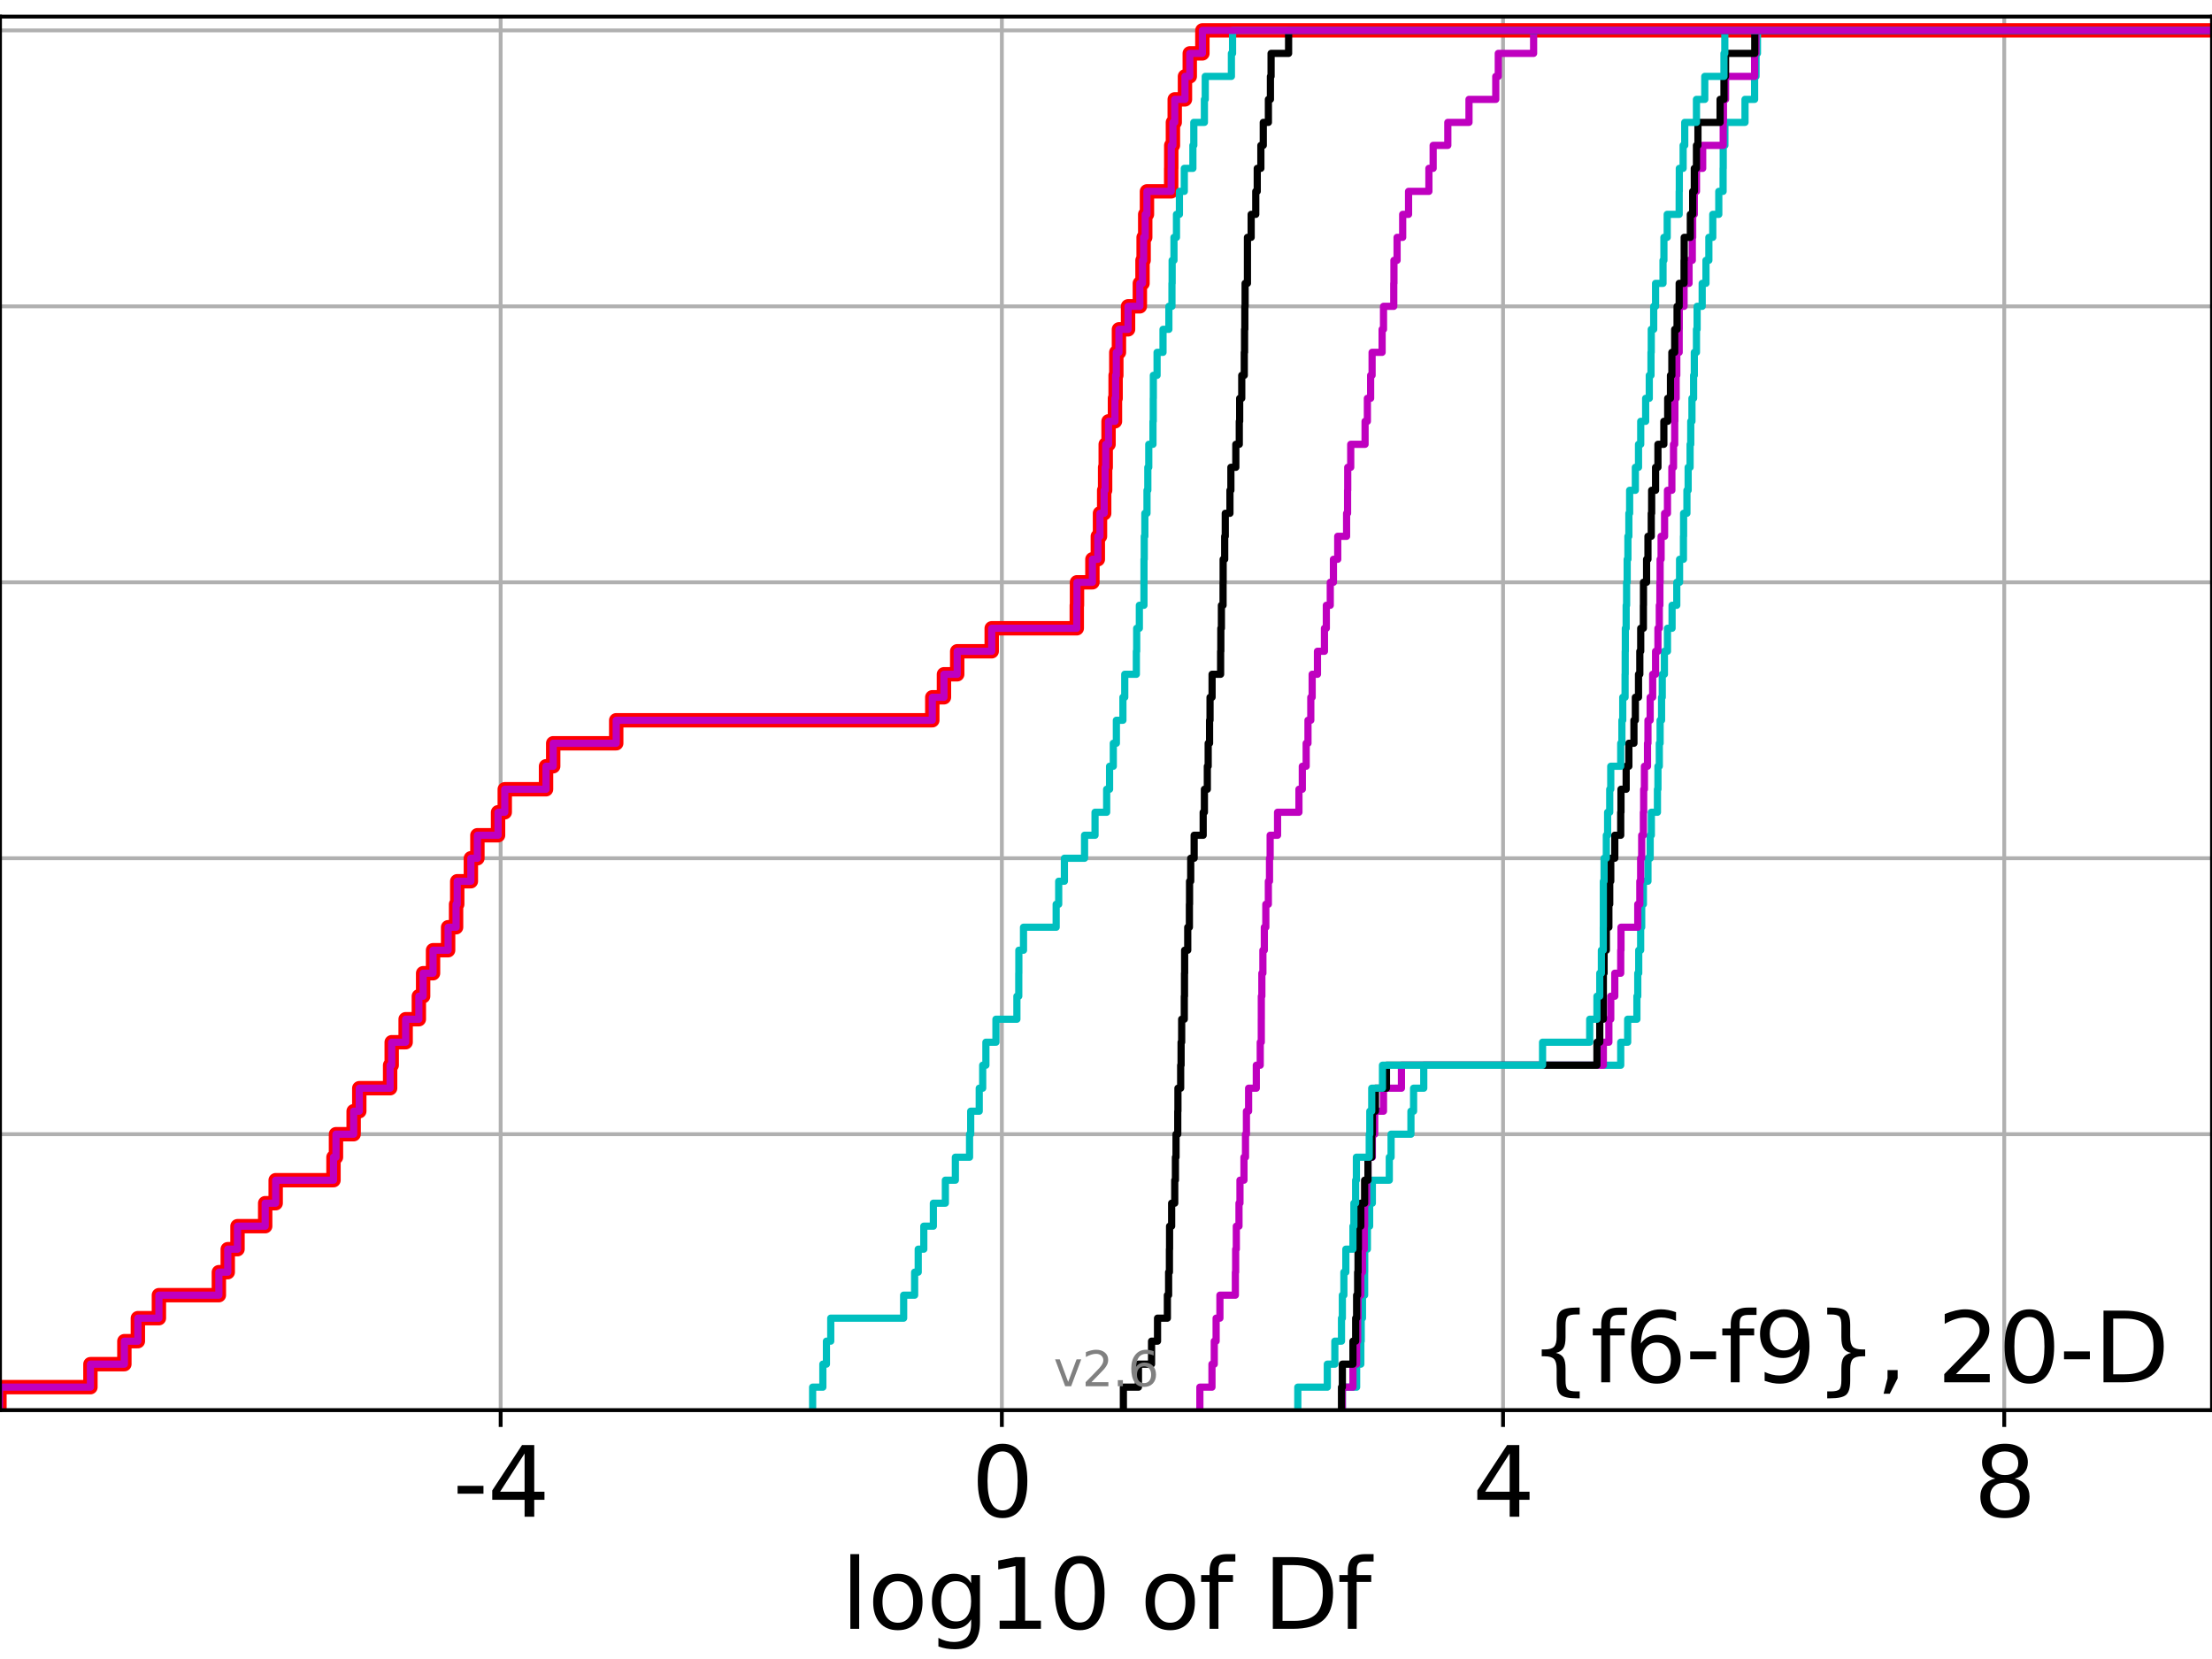 <?xml version="1.0" encoding="utf-8" standalone="no"?>
<!DOCTYPE svg PUBLIC "-//W3C//DTD SVG 1.1//EN"
  "http://www.w3.org/Graphics/SVG/1.1/DTD/svg11.dtd">
<svg xmlns:xlink="http://www.w3.org/1999/xlink" width="460.8pt" height="345.6pt" viewBox="0 0 460.8 345.6" xmlns="http://www.w3.org/2000/svg" version="1.1">
 <defs>
  <style type="text/css">*{stroke-linejoin: round; stroke-linecap: butt}</style>
 </defs>
 <g id="figure_1">
  <g id="patch_1">
   <path d="M 0 345.6 
L 460.8 345.6 
L 460.8 0 
L 0 0 
z
" style="fill: #ffffff"/>
  </g>
  <g id="axes_1">
   <g id="patch_2">
    <path d="M 0 293.76 
L 460.8 293.76 
L 460.8 3.456 
L 0 3.456 
z
" style="fill: #ffffff"/>
   </g>
   <g id="matplotlib.axis_1">
    <g id="xtick_1">
     <g id="line2d_1">
      <path d="M 104.296 293.76 
L 104.296 3.456 
" clip-path="url(#pec840ef9a1)" style="fill: none; stroke: #b0b0b0; stroke-width: 0.8; stroke-linecap: square"/>
     </g>
     <g id="line2d_2">
      <defs>
       <path id="mf4561cb8bd" d="M 0 0 
L 0 3.5 
" style="stroke: #000000; stroke-width: 0.8"/>
      </defs>
      <g>
       <use xlink:href="#mf4561cb8bd" x="104.296" y="293.76" style="stroke: #000000; stroke-width: 0.8"/>
      </g>
     </g>
     <g id="text_1">
      <!-- -4 -->
      <g transform="translate(94.325 315.957)scale(0.2 -0.2)">
       <defs>
        <path id="DejaVuSans-2d" d="M 313 2009 
L 1997 2009 
L 1997 1497 
L 313 1497 
L 313 2009 
z
" transform="scale(0.016)"/>
        <path id="DejaVuSans-34" d="M 2419 4116 
L 825 1625 
L 2419 1625 
L 2419 4116 
z
M 2253 4666 
L 3047 4666 
L 3047 1625 
L 3713 1625 
L 3713 1100 
L 3047 1100 
L 3047 0 
L 2419 0 
L 2419 1100 
L 313 1100 
L 313 1709 
L 2253 4666 
z
" transform="scale(0.016)"/>
       </defs>
       <use xlink:href="#DejaVuSans-2d"/>
       <use xlink:href="#DejaVuSans-34" x="36.084"/>
      </g>
     </g>
    </g>
    <g id="xtick_2">
     <g id="line2d_3">
      <path d="M 208.704 293.76 
L 208.704 3.456 
" clip-path="url(#pec840ef9a1)" style="fill: none; stroke: #b0b0b0; stroke-width: 0.8; stroke-linecap: square"/>
     </g>
     <g id="line2d_4">
      <g>
       <use xlink:href="#mf4561cb8bd" x="208.704" y="293.76" style="stroke: #000000; stroke-width: 0.8"/>
      </g>
     </g>
     <g id="text_2">
      <!-- 0 -->
      <g transform="translate(202.342 315.957)scale(0.2 -0.2)">
       <defs>
        <path id="DejaVuSans-30" d="M 2034 4250 
Q 1547 4250 1301 3770 
Q 1056 3291 1056 2328 
Q 1056 1369 1301 889 
Q 1547 409 2034 409 
Q 2525 409 2770 889 
Q 3016 1369 3016 2328 
Q 3016 3291 2770 3770 
Q 2525 4250 2034 4250 
z
M 2034 4750 
Q 2819 4750 3233 4129 
Q 3647 3509 3647 2328 
Q 3647 1150 3233 529 
Q 2819 -91 2034 -91 
Q 1250 -91 836 529 
Q 422 1150 422 2328 
Q 422 3509 836 4129 
Q 1250 4750 2034 4750 
z
" transform="scale(0.016)"/>
       </defs>
       <use xlink:href="#DejaVuSans-30"/>
      </g>
     </g>
    </g>
    <g id="xtick_3">
     <g id="line2d_5">
      <path d="M 313.113 293.76 
L 313.113 3.456 
" clip-path="url(#pec840ef9a1)" style="fill: none; stroke: #b0b0b0; stroke-width: 0.8; stroke-linecap: square"/>
     </g>
     <g id="line2d_6">
      <g>
       <use xlink:href="#mf4561cb8bd" x="313.113" y="293.76" style="stroke: #000000; stroke-width: 0.8"/>
      </g>
     </g>
     <g id="text_3">
      <!-- 4 -->
      <g transform="translate(306.75 315.957)scale(0.2 -0.2)">
       <use xlink:href="#DejaVuSans-34"/>
      </g>
     </g>
    </g>
    <g id="xtick_4">
     <g id="line2d_7">
      <path d="M 417.521 293.76 
L 417.521 3.456 
" clip-path="url(#pec840ef9a1)" style="fill: none; stroke: #b0b0b0; stroke-width: 0.8; stroke-linecap: square"/>
     </g>
     <g id="line2d_8">
      <g>
       <use xlink:href="#mf4561cb8bd" x="417.521" y="293.76" style="stroke: #000000; stroke-width: 0.8"/>
      </g>
     </g>
     <g id="text_4">
      <!-- 8 -->
      <g transform="translate(411.158 315.957)scale(0.2 -0.2)">
       <defs>
        <path id="DejaVuSans-38" d="M 2034 2216 
Q 1584 2216 1326 1975 
Q 1069 1734 1069 1313 
Q 1069 891 1326 650 
Q 1584 409 2034 409 
Q 2484 409 2743 651 
Q 3003 894 3003 1313 
Q 3003 1734 2745 1975 
Q 2488 2216 2034 2216 
z
M 1403 2484 
Q 997 2584 770 2862 
Q 544 3141 544 3541 
Q 544 4100 942 4425 
Q 1341 4750 2034 4750 
Q 2731 4750 3128 4425 
Q 3525 4100 3525 3541 
Q 3525 3141 3298 2862 
Q 3072 2584 2669 2484 
Q 3125 2378 3379 2068 
Q 3634 1759 3634 1313 
Q 3634 634 3220 271 
Q 2806 -91 2034 -91 
Q 1263 -91 848 271 
Q 434 634 434 1313 
Q 434 1759 690 2068 
Q 947 2378 1403 2484 
z
M 1172 3481 
Q 1172 3119 1398 2916 
Q 1625 2713 2034 2713 
Q 2441 2713 2670 2916 
Q 2900 3119 2900 3481 
Q 2900 3844 2670 4047 
Q 2441 4250 2034 4250 
Q 1625 4250 1398 4047 
Q 1172 3844 1172 3481 
z
" transform="scale(0.016)"/>
       </defs>
       <use xlink:href="#DejaVuSans-38"/>
      </g>
     </g>
    </g>
    <g id="text_5">
     <!-- log10 of Df -->
     <g transform="translate(175.214 339.313)scale(0.2 -0.2)">
      <defs>
       <path id="DejaVuSans-6c" d="M 603 4863 
L 1178 4863 
L 1178 0 
L 603 0 
L 603 4863 
z
" transform="scale(0.016)"/>
       <path id="DejaVuSans-6f" d="M 1959 3097 
Q 1497 3097 1228 2736 
Q 959 2375 959 1747 
Q 959 1119 1226 758 
Q 1494 397 1959 397 
Q 2419 397 2687 759 
Q 2956 1122 2956 1747 
Q 2956 2369 2687 2733 
Q 2419 3097 1959 3097 
z
M 1959 3584 
Q 2709 3584 3137 3096 
Q 3566 2609 3566 1747 
Q 3566 888 3137 398 
Q 2709 -91 1959 -91 
Q 1206 -91 779 398 
Q 353 888 353 1747 
Q 353 2609 779 3096 
Q 1206 3584 1959 3584 
z
" transform="scale(0.016)"/>
       <path id="DejaVuSans-67" d="M 2906 1791 
Q 2906 2416 2648 2759 
Q 2391 3103 1925 3103 
Q 1463 3103 1205 2759 
Q 947 2416 947 1791 
Q 947 1169 1205 825 
Q 1463 481 1925 481 
Q 2391 481 2648 825 
Q 2906 1169 2906 1791 
z
M 3481 434 
Q 3481 -459 3084 -895 
Q 2688 -1331 1869 -1331 
Q 1566 -1331 1297 -1286 
Q 1028 -1241 775 -1147 
L 775 -588 
Q 1028 -725 1275 -790 
Q 1522 -856 1778 -856 
Q 2344 -856 2625 -561 
Q 2906 -266 2906 331 
L 2906 616 
Q 2728 306 2450 153 
Q 2172 0 1784 0 
Q 1141 0 747 490 
Q 353 981 353 1791 
Q 353 2603 747 3093 
Q 1141 3584 1784 3584 
Q 2172 3584 2450 3431 
Q 2728 3278 2906 2969 
L 2906 3500 
L 3481 3500 
L 3481 434 
z
" transform="scale(0.016)"/>
       <path id="DejaVuSans-31" d="M 794 531 
L 1825 531 
L 1825 4091 
L 703 3866 
L 703 4441 
L 1819 4666 
L 2450 4666 
L 2450 531 
L 3481 531 
L 3481 0 
L 794 0 
L 794 531 
z
" transform="scale(0.016)"/>
       <path id="DejaVuSans-20" transform="scale(0.016)"/>
       <path id="DejaVuSans-66" d="M 2375 4863 
L 2375 4384 
L 1825 4384 
Q 1516 4384 1395 4259 
Q 1275 4134 1275 3809 
L 1275 3500 
L 2222 3500 
L 2222 3053 
L 1275 3053 
L 1275 0 
L 697 0 
L 697 3053 
L 147 3053 
L 147 3500 
L 697 3500 
L 697 3744 
Q 697 4328 969 4595 
Q 1241 4863 1831 4863 
L 2375 4863 
z
" transform="scale(0.016)"/>
       <path id="DejaVuSans-44" d="M 1259 4147 
L 1259 519 
L 2022 519 
Q 2988 519 3436 956 
Q 3884 1394 3884 2338 
Q 3884 3275 3436 3711 
Q 2988 4147 2022 4147 
L 1259 4147 
z
M 628 4666 
L 1925 4666 
Q 3281 4666 3915 4102 
Q 4550 3538 4550 2338 
Q 4550 1131 3912 565 
Q 3275 0 1925 0 
L 628 0 
L 628 4666 
z
" transform="scale(0.016)"/>
      </defs>
      <use xlink:href="#DejaVuSans-6c"/>
      <use xlink:href="#DejaVuSans-6f" x="27.783"/>
      <use xlink:href="#DejaVuSans-67" x="88.965"/>
      <use xlink:href="#DejaVuSans-31" x="152.441"/>
      <use xlink:href="#DejaVuSans-30" x="216.064"/>
      <use xlink:href="#DejaVuSans-20" x="279.688"/>
      <use xlink:href="#DejaVuSans-6f" x="311.475"/>
      <use xlink:href="#DejaVuSans-66" x="372.656"/>
      <use xlink:href="#DejaVuSans-20" x="407.861"/>
      <use xlink:href="#DejaVuSans-44" x="439.648"/>
      <use xlink:href="#DejaVuSans-66" x="516.65"/>
     </g>
    </g>
   </g>
   <g id="matplotlib.axis_2">
    <g id="ytick_1">
     <g id="line2d_9">
      <path d="M 0 293.76 
L 460.8 293.76 
" clip-path="url(#pec840ef9a1)" style="fill: none; stroke: #b0b0b0; stroke-width: 0.8; stroke-linecap: square"/>
     </g>
     <g id="line2d_10">
      <defs>
       <path id="mc0c3d858f7" d="M 0 0 
L -3.5 0 
" style="stroke: #000000; stroke-width: 0.8"/>
      </defs>
      <g>
       <use xlink:href="#mc0c3d858f7" x="0" y="293.76" style="stroke: #000000; stroke-width: 0.8"/>
      </g>
     </g>
    </g>
    <g id="ytick_2">
     <g id="line2d_11">
      <path d="M 0 236.274 
L 460.8 236.274 
" clip-path="url(#pec840ef9a1)" style="fill: none; stroke: #b0b0b0; stroke-width: 0.8; stroke-linecap: square"/>
     </g>
     <g id="line2d_12">
      <g>
       <use xlink:href="#mc0c3d858f7" x="0" y="236.274" style="stroke: #000000; stroke-width: 0.8"/>
      </g>
     </g>
    </g>
    <g id="ytick_3">
     <g id="line2d_13">
      <path d="M 0 178.788 
L 460.8 178.788 
" clip-path="url(#pec840ef9a1)" style="fill: none; stroke: #b0b0b0; stroke-width: 0.8; stroke-linecap: square"/>
     </g>
     <g id="line2d_14">
      <g>
       <use xlink:href="#mc0c3d858f7" x="0" y="178.788" style="stroke: #000000; stroke-width: 0.8"/>
      </g>
     </g>
    </g>
    <g id="ytick_4">
     <g id="line2d_15">
      <path d="M 0 121.302 
L 460.8 121.302 
" clip-path="url(#pec840ef9a1)" style="fill: none; stroke: #b0b0b0; stroke-width: 0.8; stroke-linecap: square"/>
     </g>
     <g id="line2d_16">
      <g>
       <use xlink:href="#mc0c3d858f7" x="0" y="121.302" style="stroke: #000000; stroke-width: 0.8"/>
      </g>
     </g>
    </g>
    <g id="ytick_5">
     <g id="line2d_17">
      <path d="M 0 63.816 
L 460.8 63.816 
" clip-path="url(#pec840ef9a1)" style="fill: none; stroke: #b0b0b0; stroke-width: 0.8; stroke-linecap: square"/>
     </g>
     <g id="line2d_18">
      <g>
       <use xlink:href="#mc0c3d858f7" x="0" y="63.816" style="stroke: #000000; stroke-width: 0.8"/>
      </g>
     </g>
    </g>
    <g id="ytick_6">
     <g id="line2d_19">
      <path d="M 0 6.33 
L 460.8 6.33 
" clip-path="url(#pec840ef9a1)" style="fill: none; stroke: #b0b0b0; stroke-width: 0.8; stroke-linecap: square"/>
     </g>
     <g id="line2d_20">
      <g>
       <use xlink:href="#mc0c3d858f7" x="0" y="6.33" style="stroke: #000000; stroke-width: 0.8"/>
      </g>
     </g>
    </g>
   </g>
   <g id="line2d_21">
    <path d="M -0.117 293.76 
L -0.117 288.97 
L 18.839 288.97 
L 18.839 284.179 
L 25.91 284.179 
L 25.91 279.389 
L 28.72 279.389 
L 28.72 274.598 
L 33.102 274.598 
L 33.102 269.808 
L 45.594 269.808 
L 45.594 265.017 
L 47.445 265.017 
L 47.445 260.227 
L 49.477 260.227 
L 49.477 255.436 
L 55.243 255.436 
L 55.243 250.646 
L 57.428 250.646 
L 57.428 245.855 
L 69.473 245.855 
L 69.473 241.065 
L 69.99 241.065 
L 69.99 236.274 
L 73.67 236.274 
L 73.67 231.484 
L 74.845 231.484 
L 74.845 226.693 
L 81.268 226.693 
L 81.268 221.903 
L 81.598 221.903 
L 81.598 217.112 
L 84.502 217.112 
L 84.502 212.322 
L 87.254 212.322 
L 87.254 207.531 
L 88.146 207.531 
L 88.146 202.741 
L 90.21 202.741 
L 90.21 197.95 
L 93.352 197.95 
L 93.352 193.16 
L 95.008 193.16 
L 95.008 188.369 
L 95.25 188.369 
L 95.25 183.579 
L 98.092 183.579 
L 98.092 178.788 
L 99.451 178.788 
L 99.451 173.998 
L 103.754 173.998 
L 103.754 169.207 
L 105.15 169.207 
L 105.15 164.417 
L 113.747 164.417 
L 113.747 159.626 
L 115.241 159.626 
L 115.241 154.836 
L 128.369 154.836 
L 128.369 150.045 
L 194.215 150.045 
L 194.215 145.255 
L 196.644 145.255 
L 196.644 140.464 
L 199.404 140.464 
L 199.404 135.674 
L 206.591 135.674 
L 206.591 130.883 
L 224.312 130.883 
L 224.312 126.093 
L 224.357 126.093 
L 224.357 121.302 
L 227.569 121.302 
L 227.569 116.512 
L 228.699 116.512 
L 228.699 111.721 
L 229.148 111.721 
L 229.148 106.931 
L 230.02 106.931 
L 230.02 102.14 
L 230.218 102.14 
L 230.218 97.35 
L 230.341 97.35 
L 230.341 92.559 
L 230.929 92.559 
L 230.929 87.769 
L 232.267 87.769 
L 232.267 82.978 
L 232.404 82.978 
L 232.404 78.188 
L 232.549 78.188 
L 232.549 73.397 
L 233.095 73.397 
L 233.095 68.607 
L 234.992 68.607 
L 234.992 63.816 
L 237.452 63.816 
L 237.452 59.026 
L 238.005 59.026 
L 238.005 54.235 
L 238.236 54.235 
L 238.236 49.445 
L 238.571 49.445 
L 238.571 44.654 
L 238.931 44.654 
L 238.931 39.864 
L 243.978 39.864 
L 243.978 35.073 
L 243.994 35.073 
L 243.994 30.283 
L 244.34 30.283 
L 244.34 25.492 
L 244.716 25.492 
L 244.716 20.702 
L 246.85 20.702 
L 246.85 15.911 
L 247.85 15.911 
L 247.85 11.121 
L 250.478 11.121 
L 250.478 6.33 
L 250.478 6.33 
L 250.478 6.33 
L 460.8 6.33 
" clip-path="url(#pec840ef9a1)" style="fill: none; stroke: #ff0000; stroke-width: 3; stroke-linecap: square"/>
   </g>
   <g id="line2d_22">
    <path d="M 279.637 293.76 
L 279.637 288.97 
L 282.61 288.97 
L 282.61 284.179 
L 283.485 284.179 
L 283.485 279.389 
L 283.563 279.389 
L 283.563 274.598 
L 283.83 274.598 
L 283.83 269.808 
L 284.276 269.808 
L 284.276 265.017 
L 284.294 265.017 
L 284.294 260.227 
L 284.849 260.227 
L 284.849 255.436 
L 285.319 255.436 
L 285.319 250.646 
L 285.884 250.646 
L 285.884 245.855 
L 289.416 245.855 
L 289.416 241.065 
L 289.787 241.065 
L 289.787 236.274 
L 293.924 236.274 
L 293.924 231.484 
L 294.476 231.484 
L 294.476 226.693 
L 296.594 226.693 
L 296.594 221.903 
L 337.626 221.903 
L 337.626 217.112 
L 339.073 217.112 
L 339.073 212.322 
L 340.998 212.322 
L 340.998 207.531 
L 341.177 207.531 
L 341.177 202.741 
L 341.376 202.741 
L 341.376 197.95 
L 341.776 197.95 
L 341.776 193.16 
L 341.996 193.16 
L 341.996 188.369 
L 342.347 188.369 
L 342.347 183.579 
L 343.3 183.579 
L 343.3 178.788 
L 343.76 178.788 
L 343.76 173.998 
L 344.005 173.998 
L 344.005 169.207 
L 345.276 169.207 
L 345.276 164.417 
L 345.379 164.417 
L 345.379 159.626 
L 345.663 159.626 
L 345.663 154.836 
L 345.831 154.836 
L 345.831 150.045 
L 346.134 150.045 
L 346.134 145.255 
L 346.279 145.255 
L 346.279 140.464 
L 346.728 140.464 
L 346.728 135.674 
L 347.363 135.674 
L 347.363 130.883 
L 348.324 130.883 
L 348.324 126.093 
L 349.303 126.093 
L 349.303 121.302 
L 349.884 121.302 
L 349.884 116.512 
L 350.691 116.512 
L 350.691 111.721 
L 350.722 111.721 
L 350.722 106.931 
L 351.419 106.931 
L 351.419 102.14 
L 351.673 102.14 
L 351.673 97.35 
L 352.078 97.35 
L 352.078 92.559 
L 352.213 92.559 
L 352.213 87.769 
L 352.464 87.769 
L 352.464 82.978 
L 352.809 82.978 
L 352.809 78.188 
L 352.958 78.188 
L 352.958 73.397 
L 353.404 73.397 
L 353.404 68.607 
L 353.54 68.607 
L 353.54 63.816 
L 354.597 63.816 
L 354.597 59.026 
L 355.384 59.026 
L 355.384 54.235 
L 355.987 54.235 
L 355.987 49.445 
L 356.8 49.445 
L 356.8 44.654 
L 358.055 44.654 
L 358.055 39.864 
L 358.952 39.864 
L 358.952 35.073 
L 358.978 35.073 
L 358.978 30.283 
L 359.329 30.283 
L 359.329 25.492 
L 363.517 25.492 
L 363.517 20.702 
L 365.517 20.702 
L 365.517 15.911 
L 365.819 15.911 
L 365.819 11.121 
L 366.109 11.121 
L 366.109 6.33 
L 366.109 6.33 
L 366.109 6.33 
L 460.8 6.33 
" clip-path="url(#pec840ef9a1)" style="fill: none; stroke: #00bfbf; stroke-width: 1.5; stroke-linecap: square"/>
   </g>
   <g id="line2d_23">
    <path d="M 279.637 293.76 
L 279.637 288.97 
L 281.842 288.97 
L 281.842 284.179 
L 282.61 284.179 
L 282.61 279.389 
L 282.826 279.389 
L 282.826 274.598 
L 282.906 274.598 
L 282.906 269.808 
L 283.485 269.808 
L 283.485 265.017 
L 283.83 265.017 
L 283.83 260.227 
L 284.203 260.227 
L 284.203 255.436 
L 284.276 255.436 
L 284.276 250.646 
L 284.708 250.646 
L 284.708 245.855 
L 284.971 245.855 
L 284.971 241.065 
L 285.884 241.065 
L 285.884 236.274 
L 286.376 236.274 
L 286.376 231.484 
L 288.206 231.484 
L 288.206 226.693 
L 291.948 226.693 
L 291.948 221.903 
L 334.006 221.903 
L 334.006 217.112 
L 335.158 217.112 
L 335.158 212.322 
L 335.551 212.322 
L 335.551 207.531 
L 336.39 207.531 
L 336.39 202.741 
L 337.626 202.741 
L 337.626 197.95 
L 337.68 197.95 
L 337.68 193.16 
L 341.177 193.16 
L 341.177 188.369 
L 341.604 188.369 
L 341.604 183.579 
L 341.776 183.579 
L 341.776 178.788 
L 341.996 178.788 
L 341.996 173.998 
L 342.347 173.998 
L 342.347 169.207 
L 342.41 169.207 
L 342.41 164.417 
L 342.562 164.417 
L 342.562 159.626 
L 343.205 159.626 
L 343.205 154.836 
L 343.3 154.836 
L 343.3 150.045 
L 343.76 150.045 
L 343.76 145.255 
L 344.281 145.255 
L 344.281 140.464 
L 344.886 140.464 
L 344.886 135.674 
L 345.379 135.674 
L 345.379 130.883 
L 345.663 130.883 
L 345.663 126.093 
L 345.786 126.093 
L 345.786 121.302 
L 345.831 121.302 
L 345.831 116.512 
L 346.038 116.512 
L 346.038 111.721 
L 346.765 111.721 
L 346.765 106.931 
L 347.363 106.931 
L 347.363 102.14 
L 348.279 102.14 
L 348.279 97.35 
L 348.623 97.35 
L 348.623 92.559 
L 348.872 92.559 
L 348.872 87.769 
L 348.908 87.769 
L 348.908 82.978 
L 349.171 82.978 
L 349.171 78.188 
L 349.303 78.188 
L 349.303 73.397 
L 349.804 73.397 
L 349.804 68.607 
L 349.825 68.607 
L 349.825 63.816 
L 350.821 63.816 
L 350.821 59.026 
L 351.859 59.026 
L 351.859 54.235 
L 352.535 54.235 
L 352.535 49.445 
L 352.616 49.445 
L 352.616 44.654 
L 352.958 44.654 
L 352.958 39.864 
L 353.404 39.864 
L 353.404 35.073 
L 354.7 35.073 
L 354.7 30.283 
L 358.978 30.283 
L 358.978 25.492 
L 359.027 25.492 
L 359.027 20.702 
L 359.468 20.702 
L 359.468 15.911 
L 365.517 15.911 
L 365.517 11.121 
L 365.819 11.121 
L 365.819 6.33 
L 365.819 6.33 
L 365.819 6.33 
L 460.8 6.33 
" clip-path="url(#pec840ef9a1)" style="fill: none; stroke: #bf00bf; stroke-width: 1.5; stroke-linecap: square"/>
   </g>
   <g id="line2d_24">
    <path d="M 279.458 293.76 
L 279.458 288.97 
L 279.637 288.97 
L 279.637 284.179 
L 281.842 284.179 
L 281.842 279.389 
L 282.411 279.389 
L 282.411 274.598 
L 282.61 274.598 
L 282.61 269.808 
L 282.823 269.808 
L 282.823 265.017 
L 282.906 265.017 
L 282.906 260.227 
L 282.977 260.227 
L 282.977 255.436 
L 283.485 255.436 
L 283.485 250.646 
L 284.276 250.646 
L 284.276 245.855 
L 284.971 245.855 
L 284.971 241.065 
L 285.758 241.065 
L 285.758 236.274 
L 285.884 236.274 
L 285.884 231.484 
L 286.534 231.484 
L 286.534 226.693 
L 288.825 226.693 
L 288.825 221.903 
L 332.673 221.903 
L 332.673 217.112 
L 333.259 217.112 
L 333.259 212.322 
L 333.992 212.322 
L 333.992 207.531 
L 334.006 207.531 
L 334.006 202.741 
L 334.161 202.741 
L 334.161 197.95 
L 334.628 197.95 
L 334.628 193.16 
L 335.158 193.16 
L 335.158 188.369 
L 335.335 188.369 
L 335.335 183.579 
L 335.551 183.579 
L 335.551 178.788 
L 336.39 178.788 
L 336.39 173.998 
L 337.626 173.998 
L 337.626 169.207 
L 337.68 169.207 
L 337.68 164.417 
L 338.759 164.417 
L 338.759 159.626 
L 339.323 159.626 
L 339.323 154.836 
L 340.381 154.836 
L 340.381 150.045 
L 340.674 150.045 
L 340.674 145.255 
L 341.332 145.255 
L 341.332 140.464 
L 341.604 140.464 
L 341.604 135.674 
L 341.792 135.674 
L 341.792 130.883 
L 342.347 130.883 
L 342.347 126.093 
L 342.365 126.093 
L 342.365 121.302 
L 343.013 121.302 
L 343.013 116.512 
L 343.3 116.512 
L 343.3 111.721 
L 343.987 111.721 
L 343.987 106.931 
L 344.069 106.931 
L 344.069 102.14 
L 344.886 102.14 
L 344.886 97.35 
L 345.379 97.35 
L 345.379 92.559 
L 346.611 92.559 
L 346.611 87.769 
L 347.414 87.769 
L 347.414 82.978 
L 347.99 82.978 
L 347.99 78.188 
L 348.279 78.188 
L 348.279 73.397 
L 348.872 73.397 
L 348.872 68.607 
L 349.365 68.607 
L 349.365 63.816 
L 349.804 63.816 
L 349.804 59.026 
L 350.821 59.026 
L 350.821 54.235 
L 350.848 54.235 
L 350.848 49.445 
L 352.129 49.445 
L 352.129 44.654 
L 352.616 44.654 
L 352.616 39.864 
L 352.958 39.864 
L 352.958 35.073 
L 353.404 35.073 
L 353.404 30.283 
L 353.714 30.283 
L 353.714 25.492 
L 358.325 25.492 
L 358.325 20.702 
L 359.137 20.702 
L 359.137 15.911 
L 359.468 15.911 
L 359.468 11.121 
L 365.552 11.121 
L 365.552 6.33 
L 365.552 6.33 
L 365.552 6.33 
L 460.8 6.33 
" clip-path="url(#pec840ef9a1)" style="fill: none; stroke: #000000; stroke-width: 1.5; stroke-linecap: square"/>
   </g>
   <g id="line2d_25">
    <path d="M 270.357 293.76 
L 270.357 288.97 
L 276.503 288.97 
L 276.503 284.179 
L 278.072 284.179 
L 278.072 279.389 
L 279.458 279.389 
L 279.458 274.598 
L 279.637 274.598 
L 279.637 269.808 
L 279.955 269.808 
L 279.955 265.017 
L 280.363 265.017 
L 280.363 260.227 
L 281.842 260.227 
L 281.842 255.436 
L 282.04 255.436 
L 282.04 250.646 
L 282.403 250.646 
L 282.403 245.855 
L 282.563 245.855 
L 282.563 241.065 
L 285.238 241.065 
L 285.238 236.274 
L 285.355 236.274 
L 285.355 231.484 
L 285.758 231.484 
L 285.758 226.693 
L 287.994 226.693 
L 287.994 221.903 
L 321.344 221.903 
L 321.344 217.112 
L 331.165 217.112 
L 331.165 212.322 
L 332.673 212.322 
L 332.673 207.531 
L 333.259 207.531 
L 333.259 202.741 
L 333.598 202.741 
L 333.598 197.95 
L 333.992 197.95 
L 333.992 193.16 
L 334.006 193.16 
L 334.006 188.369 
L 334.007 188.369 
L 334.007 183.579 
L 334.161 183.579 
L 334.161 178.788 
L 334.628 178.788 
L 334.628 173.998 
L 334.897 173.998 
L 334.897 169.207 
L 335.335 169.207 
L 335.335 164.417 
L 335.551 164.417 
L 335.551 159.626 
L 337.626 159.626 
L 337.626 154.836 
L 337.871 154.836 
L 337.871 150.045 
L 338.048 150.045 
L 338.048 145.255 
L 338.533 145.255 
L 338.533 140.464 
L 338.561 140.464 
L 338.561 135.674 
L 338.589 135.674 
L 338.589 130.883 
L 338.759 130.883 
L 338.759 126.093 
L 338.851 126.093 
L 338.851 121.302 
L 338.97 121.302 
L 338.97 116.512 
L 339.124 116.512 
L 339.124 111.721 
L 339.323 111.721 
L 339.323 106.931 
L 339.483 106.931 
L 339.483 102.14 
L 340.674 102.14 
L 340.674 97.35 
L 341.332 97.35 
L 341.332 92.559 
L 341.792 92.559 
L 341.792 87.769 
L 342.819 87.769 
L 342.819 82.978 
L 343.576 82.978 
L 343.576 78.188 
L 343.933 78.188 
L 343.933 73.397 
L 343.987 73.397 
L 343.987 68.607 
L 344.494 68.607 
L 344.494 63.816 
L 344.886 63.816 
L 344.886 59.026 
L 346.436 59.026 
L 346.436 54.235 
L 346.624 54.235 
L 346.624 49.445 
L 347.309 49.445 
L 347.309 44.654 
L 349.804 44.654 
L 349.804 39.864 
L 349.832 39.864 
L 349.832 35.073 
L 350.626 35.073 
L 350.626 30.283 
L 350.962 30.283 
L 350.962 25.492 
L 353.404 25.492 
L 353.404 20.702 
L 355.135 20.702 
L 355.135 15.911 
L 359.135 15.911 
L 359.135 11.121 
L 359.311 11.121 
L 359.311 6.33 
L 359.311 6.33 
L 359.311 6.33 
L 460.8 6.33 
" clip-path="url(#pec840ef9a1)" style="fill: none; stroke: #00bfbf; stroke-width: 1.5; stroke-linecap: square"/>
   </g>
   <g id="line2d_26">
    <path d="M 249.954 293.76 
L 249.954 288.97 
L 252.475 288.97 
L 252.475 284.179 
L 252.955 284.179 
L 252.955 279.389 
L 253.34 279.389 
L 253.34 274.598 
L 254.13 274.598 
L 254.13 269.808 
L 257.349 269.808 
L 257.349 265.017 
L 257.411 265.017 
L 257.411 260.227 
L 257.547 260.227 
L 257.547 255.436 
L 258.104 255.436 
L 258.104 250.646 
L 258.308 250.646 
L 258.308 245.855 
L 259.141 245.855 
L 259.141 241.065 
L 259.461 241.065 
L 259.461 236.274 
L 259.653 236.274 
L 259.653 231.484 
L 260.107 231.484 
L 260.107 226.693 
L 261.712 226.693 
L 261.712 221.903 
L 262.531 221.903 
L 262.531 217.112 
L 262.749 217.112 
L 262.749 212.322 
L 262.756 212.322 
L 262.756 207.531 
L 262.866 207.531 
L 262.866 202.741 
L 263.084 202.741 
L 263.084 197.95 
L 263.385 197.95 
L 263.385 193.16 
L 263.694 193.16 
L 263.694 188.369 
L 264.222 188.369 
L 264.222 183.579 
L 264.462 183.579 
L 264.462 178.788 
L 264.594 178.788 
L 264.594 173.998 
L 266.141 173.998 
L 266.141 169.207 
L 270.592 169.207 
L 270.592 164.417 
L 271.296 164.417 
L 271.296 159.626 
L 272.099 159.626 
L 272.099 154.836 
L 272.475 154.836 
L 272.475 150.045 
L 273.063 150.045 
L 273.063 145.255 
L 273.349 145.255 
L 273.349 140.464 
L 274.45 140.464 
L 274.45 135.674 
L 275.907 135.674 
L 275.907 130.883 
L 276.301 130.883 
L 276.301 126.093 
L 277.119 126.093 
L 277.119 121.302 
L 277.778 121.302 
L 277.778 116.512 
L 278.673 116.512 
L 278.673 111.721 
L 280.519 111.721 
L 280.519 106.931 
L 280.725 106.931 
L 280.725 102.14 
L 280.755 102.14 
L 280.755 97.35 
L 281.38 97.35 
L 281.38 92.559 
L 284.369 92.559 
L 284.369 87.769 
L 284.849 87.769 
L 284.849 82.978 
L 285.527 82.978 
L 285.527 78.188 
L 285.832 78.188 
L 285.832 73.397 
L 287.92 73.397 
L 287.92 68.607 
L 288.21 68.607 
L 288.21 63.816 
L 290.346 63.816 
L 290.346 59.026 
L 290.383 59.026 
L 290.383 54.235 
L 291.038 54.235 
L 291.038 49.445 
L 292.203 49.445 
L 292.203 44.654 
L 293.429 44.654 
L 293.429 39.864 
L 297.667 39.864 
L 297.667 35.073 
L 298.55 35.073 
L 298.55 30.283 
L 301.607 30.283 
L 301.607 25.492 
L 306.019 25.492 
L 306.019 20.702 
L 311.598 20.702 
L 311.598 15.911 
L 312.119 15.911 
L 312.119 11.121 
L 319.48 11.121 
L 319.48 6.33 
L 319.48 6.33 
L 319.48 6.33 
L 460.8 6.33 
" clip-path="url(#pec840ef9a1)" style="fill: none; stroke: #bf00bf; stroke-width: 1.5; stroke-linecap: square"/>
   </g>
   <g id="line2d_27">
    <path d="M 234.02 293.76 
L 234.02 288.97 
L 237.16 288.97 
L 237.16 284.179 
L 239.891 284.179 
L 239.891 279.389 
L 241.135 279.389 
L 241.135 274.598 
L 243.186 274.598 
L 243.186 269.808 
L 243.444 269.808 
L 243.444 265.017 
L 243.612 265.017 
L 243.612 260.227 
L 243.643 260.227 
L 243.643 255.436 
L 244.074 255.436 
L 244.074 250.646 
L 244.719 250.646 
L 244.719 245.855 
L 244.861 245.855 
L 244.861 241.065 
L 244.988 241.065 
L 244.988 236.274 
L 245.348 236.274 
L 245.348 231.484 
L 245.385 231.484 
L 245.385 226.693 
L 245.955 226.693 
L 245.955 221.903 
L 246.043 221.903 
L 246.043 217.112 
L 246.164 217.112 
L 246.164 212.322 
L 246.71 212.322 
L 246.71 207.531 
L 246.752 207.531 
L 246.752 202.741 
L 246.781 202.741 
L 246.781 197.95 
L 247.428 197.95 
L 247.428 193.16 
L 247.773 193.16 
L 247.773 188.369 
L 247.805 188.369 
L 247.805 183.579 
L 248.049 183.579 
L 248.049 178.788 
L 248.763 178.788 
L 248.763 173.998 
L 250.644 173.998 
L 250.644 169.207 
L 250.899 169.207 
L 250.899 164.417 
L 251.509 164.417 
L 251.509 159.626 
L 251.686 159.626 
L 251.686 154.836 
L 251.976 154.836 
L 251.976 150.045 
L 252.073 150.045 
L 252.073 145.255 
L 252.498 145.255 
L 252.498 140.464 
L 254.277 140.464 
L 254.277 135.674 
L 254.321 135.674 
L 254.321 130.883 
L 254.441 130.883 
L 254.441 126.093 
L 254.786 126.093 
L 254.786 121.302 
L 254.803 121.302 
L 254.803 116.512 
L 255.126 116.512 
L 255.126 111.721 
L 255.248 111.721 
L 255.248 106.931 
L 256.22 106.931 
L 256.22 102.14 
L 256.416 102.14 
L 256.416 97.35 
L 257.444 97.35 
L 257.444 92.559 
L 258.166 92.559 
L 258.166 87.769 
L 258.246 87.769 
L 258.246 82.978 
L 258.68 82.978 
L 258.68 78.188 
L 259.205 78.188 
L 259.205 73.397 
L 259.265 73.397 
L 259.265 68.607 
L 259.321 68.607 
L 259.321 63.816 
L 259.378 63.816 
L 259.378 59.026 
L 259.865 59.026 
L 259.865 54.235 
L 259.867 54.235 
L 259.867 49.445 
L 260.64 49.445 
L 260.64 44.654 
L 261.599 44.654 
L 261.599 39.864 
L 261.908 39.864 
L 261.908 35.073 
L 262.662 35.073 
L 262.662 30.283 
L 263.164 30.283 
L 263.164 25.492 
L 264.231 25.492 
L 264.231 20.702 
L 264.655 20.702 
L 264.655 15.911 
L 264.79 15.911 
L 264.79 11.121 
L 268.439 11.121 
L 268.439 6.33 
L 268.439 6.33 
L 268.439 6.33 
L 460.8 6.33 
" clip-path="url(#pec840ef9a1)" style="fill: none; stroke: #000000; stroke-width: 1.5; stroke-linecap: square"/>
   </g>
   <g id="line2d_28">
    <path d="M 169.285 293.76 
L 169.285 288.97 
L 171.414 288.97 
L 171.414 284.179 
L 172.162 284.179 
L 172.162 279.389 
L 173.061 279.389 
L 173.061 274.598 
L 188.247 274.598 
L 188.247 269.808 
L 190.535 269.808 
L 190.535 265.017 
L 191.283 265.017 
L 191.283 260.227 
L 192.442 260.227 
L 192.442 255.436 
L 194.437 255.436 
L 194.437 250.646 
L 196.937 250.646 
L 196.937 245.855 
L 199.021 245.855 
L 199.021 241.065 
L 201.976 241.065 
L 201.976 236.274 
L 202.213 236.274 
L 202.213 231.484 
L 203.992 231.484 
L 203.992 226.693 
L 204.712 226.693 
L 204.712 221.903 
L 205.381 221.903 
L 205.381 217.112 
L 207.474 217.112 
L 207.474 212.322 
L 211.837 212.322 
L 211.837 207.531 
L 212.228 207.531 
L 212.228 202.741 
L 212.245 202.741 
L 212.245 197.95 
L 213.214 197.95 
L 213.214 193.16 
L 220.018 193.16 
L 220.018 188.369 
L 220.546 188.369 
L 220.546 183.579 
L 221.734 183.579 
L 221.734 178.788 
L 225.933 178.788 
L 225.933 173.998 
L 228.117 173.998 
L 228.117 169.207 
L 230.538 169.207 
L 230.538 164.417 
L 231.145 164.417 
L 231.145 159.626 
L 231.92 159.626 
L 231.92 154.836 
L 232.561 154.836 
L 232.561 150.045 
L 233.922 150.045 
L 233.922 145.255 
L 234.307 145.255 
L 234.307 140.464 
L 236.722 140.464 
L 236.722 135.674 
L 236.792 135.674 
L 236.792 130.883 
L 237.347 130.883 
L 237.347 126.093 
L 238.308 126.093 
L 238.308 121.302 
L 238.315 121.302 
L 238.315 116.512 
L 238.369 116.512 
L 238.369 111.721 
L 238.494 111.721 
L 238.494 106.931 
L 238.939 106.931 
L 238.939 102.14 
L 239.112 102.14 
L 239.112 97.35 
L 239.308 97.35 
L 239.308 92.559 
L 240.184 92.559 
L 240.184 87.769 
L 240.243 87.769 
L 240.243 82.978 
L 240.261 82.978 
L 240.261 78.188 
L 241.041 78.188 
L 241.041 73.397 
L 242.276 73.397 
L 242.276 68.607 
L 243.497 68.607 
L 243.497 63.816 
L 244.14 63.816 
L 244.14 59.026 
L 244.179 59.026 
L 244.179 54.235 
L 244.559 54.235 
L 244.559 49.445 
L 245.082 49.445 
L 245.082 44.654 
L 245.695 44.654 
L 245.695 39.864 
L 246.711 39.864 
L 246.711 35.073 
L 248.5 35.073 
L 248.5 30.283 
L 248.692 30.283 
L 248.692 25.492 
L 250.899 25.492 
L 250.899 20.702 
L 251.077 20.702 
L 251.077 15.911 
L 256.524 15.911 
L 256.524 11.121 
L 256.766 11.121 
L 256.766 6.33 
L 256.766 6.33 
L 256.766 6.33 
L 460.8 6.33 
" clip-path="url(#pec840ef9a1)" style="fill: none; stroke: #00bfbf; stroke-width: 1.5; stroke-linecap: square"/>
   </g>
   <g id="line2d_29">
    <path d="M -0.117 293.76 
L -0.117 288.97 
L 18.839 288.97 
L 18.839 284.179 
L 25.91 284.179 
L 25.91 279.389 
L 28.72 279.389 
L 28.72 274.598 
L 33.102 274.598 
L 33.102 269.808 
L 45.594 269.808 
L 45.594 265.017 
L 47.445 265.017 
L 47.445 260.227 
L 49.477 260.227 
L 49.477 255.436 
L 55.243 255.436 
L 55.243 250.646 
L 57.428 250.646 
L 57.428 245.855 
L 69.473 245.855 
L 69.473 241.065 
L 69.99 241.065 
L 69.99 236.274 
L 73.67 236.274 
L 73.67 231.484 
L 74.845 231.484 
L 74.845 226.693 
L 81.268 226.693 
L 81.268 221.903 
L 81.598 221.903 
L 81.598 217.112 
L 84.502 217.112 
L 84.502 212.322 
L 87.254 212.322 
L 87.254 207.531 
L 88.146 207.531 
L 88.146 202.741 
L 90.21 202.741 
L 90.21 197.95 
L 93.352 197.95 
L 93.352 193.16 
L 95.008 193.16 
L 95.008 188.369 
L 95.25 188.369 
L 95.25 183.579 
L 98.092 183.579 
L 98.092 178.788 
L 99.451 178.788 
L 99.451 173.998 
L 103.754 173.998 
L 103.754 169.207 
L 105.15 169.207 
L 105.15 164.417 
L 113.747 164.417 
L 113.747 159.626 
L 115.241 159.626 
L 115.241 154.836 
L 128.369 154.836 
L 128.369 150.045 
L 194.215 150.045 
L 194.215 145.255 
L 196.644 145.255 
L 196.644 140.464 
L 199.404 140.464 
L 199.404 135.674 
L 206.591 135.674 
L 206.591 130.883 
L 224.312 130.883 
L 224.312 126.093 
L 224.357 126.093 
L 224.357 121.302 
L 227.569 121.302 
L 227.569 116.512 
L 228.699 116.512 
L 228.699 111.721 
L 229.148 111.721 
L 229.148 106.931 
L 230.02 106.931 
L 230.02 102.14 
L 230.218 102.14 
L 230.218 97.35 
L 230.341 97.35 
L 230.341 92.559 
L 230.929 92.559 
L 230.929 87.769 
L 232.267 87.769 
L 232.267 82.978 
L 232.404 82.978 
L 232.404 78.188 
L 232.549 78.188 
L 232.549 73.397 
L 233.095 73.397 
L 233.095 68.607 
L 234.992 68.607 
L 234.992 63.816 
L 237.452 63.816 
L 237.452 59.026 
L 238.005 59.026 
L 238.005 54.235 
L 238.236 54.235 
L 238.236 49.445 
L 238.571 49.445 
L 238.571 44.654 
L 238.931 44.654 
L 238.931 39.864 
L 243.978 39.864 
L 243.978 35.073 
L 243.994 35.073 
L 243.994 30.283 
L 244.34 30.283 
L 244.34 25.492 
L 244.716 25.492 
L 244.716 20.702 
L 246.85 20.702 
L 246.85 15.911 
L 247.85 15.911 
L 247.85 11.121 
L 250.478 11.121 
L 250.478 6.33 
L 250.478 6.33 
L 250.478 6.33 
L 460.8 6.33 
" clip-path="url(#pec840ef9a1)" style="fill: none; stroke: #bf00bf; stroke-width: 1.5; stroke-linecap: square"/>
   </g>
   <g id="patch_3">
    <path d="M 0 293.76 
L 0 3.456 
" style="fill: none; stroke: #000000; stroke-width: 0.8; stroke-linejoin: miter; stroke-linecap: square"/>
   </g>
   <g id="patch_4">
    <path d="M 460.8 293.76 
L 460.8 3.456 
" style="fill: none; stroke: #000000; stroke-width: 0.8; stroke-linejoin: miter; stroke-linecap: square"/>
   </g>
   <g id="patch_5">
    <path d="M 0 293.76 
L 460.8 293.76 
" style="fill: none; stroke: #000000; stroke-width: 0.8; stroke-linejoin: miter; stroke-linecap: square"/>
   </g>
   <g id="patch_6">
    <path d="M 0 3.456 
L 460.8 3.456 
" style="fill: none; stroke: #000000; stroke-width: 0.8; stroke-linejoin: miter; stroke-linecap: square"/>
   </g>
   <g id="text_6">
    <!-- {f6-f9}, 20-D -->
    <g transform="translate(318.609 287.954)scale(0.2 -0.2)">
     <defs>
      <path id="DejaVuSans-7b" d="M 3272 -594 
L 3272 -1044 
L 3078 -1044 
Q 2300 -1044 2036 -812 
Q 1772 -581 1772 109 
L 1772 856 
Q 1772 1328 1603 1509 
Q 1434 1691 991 1691 
L 800 1691 
L 800 2138 
L 991 2138 
Q 1438 2138 1605 2317 
Q 1772 2497 1772 2963 
L 1772 3713 
Q 1772 4403 2036 4633 
Q 2300 4863 3078 4863 
L 3272 4863 
L 3272 4416 
L 3059 4416 
Q 2619 4416 2484 4278 
Q 2350 4141 2350 3700 
L 2350 2925 
Q 2350 2434 2208 2212 
Q 2066 1991 1722 1913 
Q 2069 1828 2209 1606 
Q 2350 1384 2350 897 
L 2350 122 
Q 2350 -319 2484 -456 
Q 2619 -594 3059 -594 
L 3272 -594 
z
" transform="scale(0.016)"/>
      <path id="DejaVuSans-36" d="M 2113 2584 
Q 1688 2584 1439 2293 
Q 1191 2003 1191 1497 
Q 1191 994 1439 701 
Q 1688 409 2113 409 
Q 2538 409 2786 701 
Q 3034 994 3034 1497 
Q 3034 2003 2786 2293 
Q 2538 2584 2113 2584 
z
M 3366 4563 
L 3366 3988 
Q 3128 4100 2886 4159 
Q 2644 4219 2406 4219 
Q 1781 4219 1451 3797 
Q 1122 3375 1075 2522 
Q 1259 2794 1537 2939 
Q 1816 3084 2150 3084 
Q 2853 3084 3261 2657 
Q 3669 2231 3669 1497 
Q 3669 778 3244 343 
Q 2819 -91 2113 -91 
Q 1303 -91 875 529 
Q 447 1150 447 2328 
Q 447 3434 972 4092 
Q 1497 4750 2381 4750 
Q 2619 4750 2861 4703 
Q 3103 4656 3366 4563 
z
" transform="scale(0.016)"/>
      <path id="DejaVuSans-39" d="M 703 97 
L 703 672 
Q 941 559 1184 500 
Q 1428 441 1663 441 
Q 2288 441 2617 861 
Q 2947 1281 2994 2138 
Q 2813 1869 2534 1725 
Q 2256 1581 1919 1581 
Q 1219 1581 811 2004 
Q 403 2428 403 3163 
Q 403 3881 828 4315 
Q 1253 4750 1959 4750 
Q 2769 4750 3195 4129 
Q 3622 3509 3622 2328 
Q 3622 1225 3098 567 
Q 2575 -91 1691 -91 
Q 1453 -91 1209 -44 
Q 966 3 703 97 
z
M 1959 2075 
Q 2384 2075 2632 2365 
Q 2881 2656 2881 3163 
Q 2881 3666 2632 3958 
Q 2384 4250 1959 4250 
Q 1534 4250 1286 3958 
Q 1038 3666 1038 3163 
Q 1038 2656 1286 2365 
Q 1534 2075 1959 2075 
z
" transform="scale(0.016)"/>
      <path id="DejaVuSans-7d" d="M 800 -594 
L 1019 -594 
Q 1456 -594 1589 -459 
Q 1722 -325 1722 122 
L 1722 897 
Q 1722 1384 1862 1606 
Q 2003 1828 2350 1913 
Q 2003 1991 1862 2212 
Q 1722 2434 1722 2925 
L 1722 3700 
Q 1722 4144 1589 4280 
Q 1456 4416 1019 4416 
L 800 4416 
L 800 4863 
L 997 4863 
Q 1775 4863 2036 4633 
Q 2297 4403 2297 3713 
L 2297 2963 
Q 2297 2497 2465 2317 
Q 2634 2138 3078 2138 
L 3272 2138 
L 3272 1691 
L 3078 1691 
Q 2634 1691 2465 1509 
Q 2297 1328 2297 856 
L 2297 109 
Q 2297 -581 2036 -812 
Q 1775 -1044 997 -1044 
L 800 -1044 
L 800 -594 
z
" transform="scale(0.016)"/>
      <path id="DejaVuSans-2c" d="M 750 794 
L 1409 794 
L 1409 256 
L 897 -744 
L 494 -744 
L 750 256 
L 750 794 
z
" transform="scale(0.016)"/>
      <path id="DejaVuSans-32" d="M 1228 531 
L 3431 531 
L 3431 0 
L 469 0 
L 469 531 
Q 828 903 1448 1529 
Q 2069 2156 2228 2338 
Q 2531 2678 2651 2914 
Q 2772 3150 2772 3378 
Q 2772 3750 2511 3984 
Q 2250 4219 1831 4219 
Q 1534 4219 1204 4116 
Q 875 4013 500 3803 
L 500 4441 
Q 881 4594 1212 4672 
Q 1544 4750 1819 4750 
Q 2544 4750 2975 4387 
Q 3406 4025 3406 3419 
Q 3406 3131 3298 2873 
Q 3191 2616 2906 2266 
Q 2828 2175 2409 1742 
Q 1991 1309 1228 531 
z
" transform="scale(0.016)"/>
     </defs>
     <use xlink:href="#DejaVuSans-7b"/>
     <use xlink:href="#DejaVuSans-66" x="63.623"/>
     <use xlink:href="#DejaVuSans-36" x="98.828"/>
     <use xlink:href="#DejaVuSans-2d" x="162.451"/>
     <use xlink:href="#DejaVuSans-66" x="198.535"/>
     <use xlink:href="#DejaVuSans-39" x="233.74"/>
     <use xlink:href="#DejaVuSans-7d" x="297.363"/>
     <use xlink:href="#DejaVuSans-2c" x="360.986"/>
     <use xlink:href="#DejaVuSans-20" x="392.773"/>
     <use xlink:href="#DejaVuSans-32" x="424.561"/>
     <use xlink:href="#DejaVuSans-30" x="488.184"/>
     <use xlink:href="#DejaVuSans-2d" x="551.807"/>
     <use xlink:href="#DejaVuSans-44" x="587.891"/>
    </g>
   </g>
   <g id="text_7">
    <!-- v2.6 -->
    <g style="fill: #808080" transform="translate(219.489 288.777)scale(0.1 -0.1)">
     <defs>
      <path id="DejaVuSans-76" d="M 191 3500 
L 800 3500 
L 1894 563 
L 2988 3500 
L 3597 3500 
L 2284 0 
L 1503 0 
L 191 3500 
z
" transform="scale(0.016)"/>
      <path id="DejaVuSans-2e" d="M 684 794 
L 1344 794 
L 1344 0 
L 684 0 
L 684 794 
z
" transform="scale(0.016)"/>
     </defs>
     <use xlink:href="#DejaVuSans-76"/>
     <use xlink:href="#DejaVuSans-32" x="59.18"/>
     <use xlink:href="#DejaVuSans-2e" x="122.803"/>
     <use xlink:href="#DejaVuSans-36" x="154.59"/>
    </g>
   </g>
  </g>
 </g>
 <defs>
  <clipPath id="pec840ef9a1">
   <rect x="0" y="3.456" width="460.8" height="290.304"/>
  </clipPath>
 </defs>
</svg>
